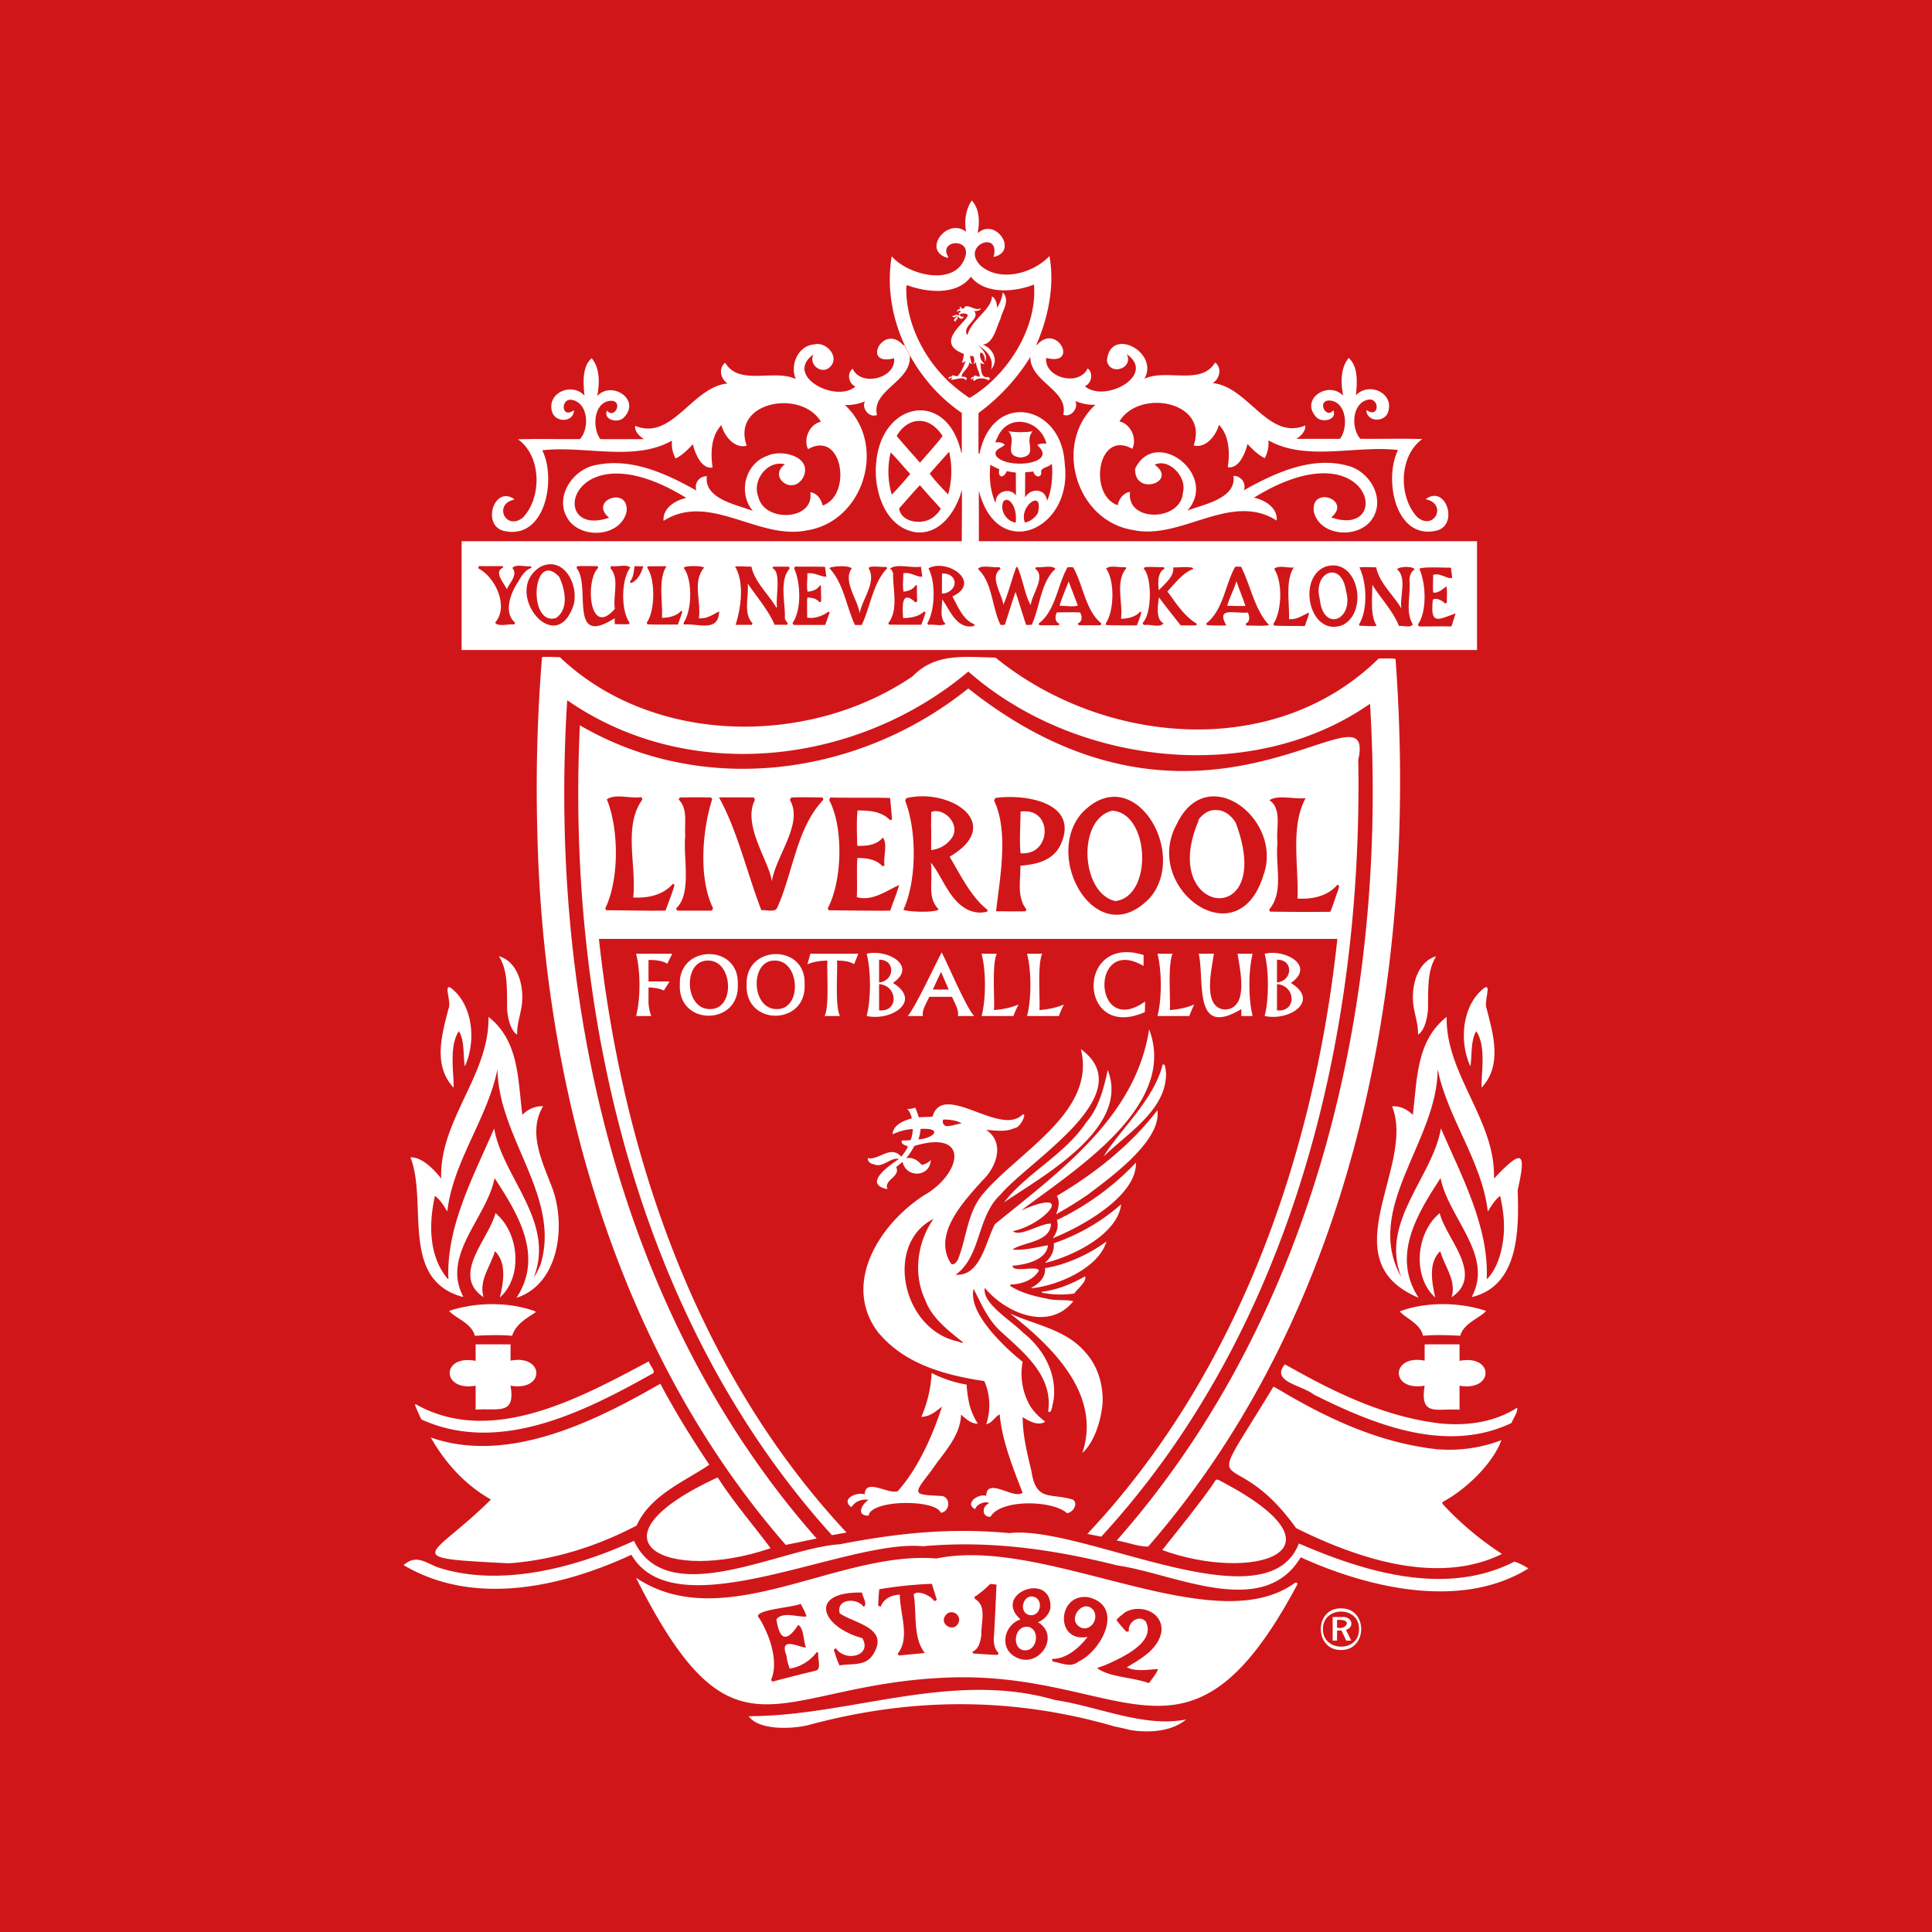 <?xml version="1.0" encoding="UTF-8"?>
<svg version="1.2" baseProfile="tiny-ps" id="Layer_1" xmlns="http://www.w3.org/2000/svg" xmlns:xlink="http://www.w3.org/1999/xlink" viewBox="0 0 56.693 56.693">
    <title>Liverpool FC</title>
    <path fill="#D11619" d="M0 0h56.693v56.693H0z" />
    <path fill="#FFF" d="M19.039 39.948c.021.117.242.317.094.367-1.993 1.115-4.485 2.377-6.768 1.337a5.977 5.977 0 0 1-.181-.407c.01-.016-.016-.032.003-.045 2.229 1.263 4.837-.18 6.852-1.252M37.968 40.182c1.345.752 2.756 1.409 4.3 1.588.786.076 1.587-.035 2.254-.463.022.133-.117.313-.17.451-1.912.909-4.04.045-5.802-.837-.342-.277-1.275-.372-.846-.884.186.1.161.089.264.145" />
    <path fill="#FFF" d="M19.377 40.604c.429.813.922 1.607 1.438 2.377-.71.484-1.736.891-2.132 1.784-1.163.609-2.412 1.006-3.729 1.108 0-.006-.011-.01-.017-.01l-.005.011c-3.308-.167-2.262-.142-.526-1.871-.814-.464-1.368-1.128-1.765-1.82 2.246.782 4.753-.435 6.736-1.579M37.553 40.791c1.308.782 2.718 1.446 4.216 1.681a4.263 4.263 0 0 0 2.289-.212c-.245.674-1.024 1.439-1.708 1.803l.003.005c-.012.01-.031.019-.037.032.003.021.035.035.035.054a9.09 9.09 0 0 0 1.724 1.445c-1.893.934-4.257.129-6.041-.757-1.963-2.737-2.908-.447-.666-4.151.07.033.112.06.185.1" />
    <path fill="#FFF" d="M21.058 43.353c.46.719 1.069 1.425 1.554 2.078-3.037 1.04-5.572-.22-1.554-2.078M35.898 43.502c3.876 2.059.805 2.935-1.792 1.983.225-.292 1.258-1.553 1.573-2.063.084-.017.136.045.219.08" />
    <path fill="#FFF" d="M29.622 44.988c2.139-.255 7.553 2.745 8.492.304 1.948.843 4.311 1.561 6.323.534.089.015.295.124.414.198-1.96 1.22-4.684.581-6.683-.326-1.106 1.847-3.723.472-5.378.239-1.901-.477-3.749-.739-5.706-.564-2.265-.217-7.258 2.49-8.556.25-2.068.958-4.627 1.522-6.686.304.362-.31.599-.1.993.062 1.867.614 4.106-.009 5.77-.775.968 2.085 4.304.206 6.04.101 1.713-.331 3.237-.488 4.977-.327M30.956 49.885c1.268.187 2.611.818 3.85.572-.435.362-1.104.398-1.654.307a6.74 6.74 0 0 0-.434-.099c-3.034-.883-6.017-.856-9.021-.037-.516.117-1.44.14-1.728-.268 2.952.003 5.959-1.356 8.987-.475" />
    <path fill="#FFF" d="M30.131 47.735c-.445.005-.427.814.049.677.299-.106.302-.66-.049-.677m3.951.13c-.081.535-.624.82-1.016 1.06.275.145.681.055.916.055-.055.149-.172.276-.269.411-.473-.178-1.162-.17-1.52-.444.068-.033.146-.044.206-.078l.002.006c.471-.209 1.553-.673 1.214-1.301-.208-.204-.523.038-.49.291a.102.102 0 0 1-.073.015 3.769 3.769 0 0 1-.291-.341c.056-.08.166-.151.237-.217.435-.267 1.128-.036 1.084.543m-2.429.89c-.226.19-.5.046-.76 0a.155.155 0 0 1-.021-.076c.41.01.804-.327 1.043-.647-.957.19-.9-1.283.015-1.164 1.072.25.416 1.562-.277 1.887m-.829-1.576c-.027.185-.19.357-.366.424.682.408.009 1.385-.651 1.024-.499-.257-.345-.945.139-1.107-.845-.757.922-1.434.878-.341m-1.557 1.383c-.237-.008-.469-.027-.706-.04a.124.124 0 0 1-.023-.056c.192-.081.23-.304.26-.485l-.011-.008.011-.01c-.013-.36.171-.847-.196-1.047.005-.024-.022-.088.029-.076.153-.109.288-.225.424-.358.065-.003.126.013.187.015-.026.542-.046 1.084-.082 1.624.007.133.03.282.144.386-.013.02-.013.047-.037.055m-1.141-.943c-.135.306-.58.04-.38-.217.157-.213.485-.024.38.217m-.723-.654c-.102-.151-.497-.321-.592-.173.098.556-.031 1.259.327 1.714l-.761.073c-.015-.017-.023-.036-.035-.054.375-.46.062-1.178.063-1.73-.242.004-.473.117-.564.353-.026-.009-.055-.018-.07-.038.003-.16.016-.318.03-.475a11.844 11.844 0 0 1 1.544-.159l.144.468c-.03.019-.059.057-.086.021m-1.793 1.597c-.22.346-.642.243-.973.309-.077-.142-.113-.3-.169-.452a.168.168 0 0 1 .06-.054c.261.411 1.077.239.777-.294-1.244-.344-1.579-1.374-.008-1.338.014.14.165.317.05.423-.194-.284-.821-.246-.706.186.432.303 1.492.424.969 1.22m-1.674.463a49.4 49.4 0 0 0-1.26.319c-.018-.009-.046-.027-.047-.055.232-.537-.054-1.332-.346-1.8-.267-.246.928-.306 1.213-.425.063.116.128.238.174.366-.206.05-.696-.164-.887.089.088.586.29.702.64.162.174.104.145.465.228.657-.116.05-.818-.377-.571.247.006.125.054.257.092.38a1.23 1.23 0 0 0 .789-.479c.019-.004.032.01.053.016-.033.148.104.487-.078.523m14.129-2.568c-.007-.042-.042.005-.062-.013-2.391 1.752-7.306-1.389-10.523-.711-2.889-.245-6.251 2.287-8.818.563 2.933 5.833 4.061 3.097 9.228 2.928 5.16-.164 6.983 3.275 10.182-2.735l-.007-.032zm-5.973.801c-.277-.355-.713.161-.487.417.283.306.676-.104.487-.417m-1.754-.401c-.326-.086-.455.463-.135.534.322.07.442-.438.135-.534M15.326 29.292c-.003.398-.157.664-.151 1.068-.22-.129-.309-.619-.294-.873-.009-.462.024-1.011-.24-1.427.486.137.695.707.685 1.232zM13.225 28.985c.657.498.753 1.563.418 2.303-.058-.206.004-.754-.178-1.028-.308.449-.131 1.328-.155 1.656-.616-.66-.34-1.575-.144-2.332.08-.191-.154-.72.059-.599" />
    <path fill="#FFF" d="M15.86 37.114c-.058.128-.114.256-.197.368.642-1.626-.916-2.936-1.162-4.368-.589 1.367-1.417 2.884-1.342 4.424a.179.179 0 0 0-.008-.015h-.017c-.559-.668-.552-1.619-.371-2.43.164.12.262.295.363.458.165-1.466 1.18-2.729 1.473-4.178.021 2.02 1.872 3.749 1.261 5.741m.361-2.212c-.284-.765-.755-1.658-.284-2.438-.238-.016-.445.09-.61.249-.135-1.078-.099-2.168-.993-2.874.033 1.703-1.445 3.033-1.388 4.745-.202-.263-.572-.641-.901-.621.518 1.33-.325 3.59 1.534 4.094l.007-.01.011.007c-.658-1.222.682-2.305.917-3.484.686 1.052 1.446 2.285.643 3.513 1.244-.405 1.449-2.092 1.064-3.181" />
    <path fill="#FFF" d="M14.57 35.626c.667.577.773 1.846.099 2.448.09-.395.221-1.007-.145-1.359-.128.447-.483.855-.334 1.351-.974-.653.163-1.719.347-2.459.02-.017.022.011.033.019M15.709 38.481c.003.011.01.018.009.026-.242.159-.589.348-.69.691-.288-.033-.785-.021-1.092 0-.102-.384-.587-.521-.757-.731.776-.259 1.756-.274 2.53.014M14.982 39.449v.478c.994-.193 1.024.91 0 .735.151.89-.375.648-1.025.704v-.704c-1.005.18-1.026-.923 0-.729v-.484h1.025zM41.46 29.292c.004.398.156.664.152 1.068.221-.133.301-.611.295-.873h-.003c.008-.462-.024-1.01.239-1.427-.484.139-.692.707-.683 1.232zM43.562 28.985c-.659.498-.754 1.562-.418 2.303.056-.205-.003-.754.175-1.028.313.445.131 1.332.158 1.656.616-.661.339-1.576.143-2.332-.08-.191.152-.719-.058-.599" />
    <path fill="#FFF" d="M44.109 36.385c-.057.419-.175.817-.46 1.138h-.016c-.001.003-.006.009-.006.015.072-1.538-.753-3.059-1.344-4.425-.242 1.433-1.804 2.741-1.161 4.368-1.14-2.022 1.072-3.998 1.064-6.108.293 1.448 1.307 2.713 1.472 4.178.103-.161.199-.338.363-.458.097.427.147.86.088 1.292m.426-1.463c.27-1.169.117-1.202-.695-.338.055-1.712-1.418-3.043-1.39-4.745-.891.708-.859 1.795-.991 2.874-.166-.159-.371-.266-.61-.249.71 1.743-1.861 4.511.78 5.619-.806-1.227-.043-2.461.642-3.513.238 1.179 1.572 2.264.918 3.484l.011-.007.008.01c1.37-.34 1.368-1.993 1.327-3.135" />
    <path fill="#FFF" d="M42.216 35.626c-.668.577-.771 1.844-.101 2.448-.084-.393-.223-1.01.148-1.359.124.448.481.854.333 1.351.974-.653-.164-1.72-.347-2.459-.017-.017-.021.011-.033.019M41.077 38.481c.154.197.605.352.68.717.289-.033.783-.021 1.093 0 .103-.383.589-.522.756-.731-.775-.259-1.757-.274-2.529.014M41.805 39.449v.478c-.996-.193-1.025.91 0 .735-.146.917.347.661 1.024.704v-.704c1.01.179 1.023-.924 0-.729v-.484h-1.024zM16.425 19.281c2.737 2.607 7.324 2.63 10.353.566.679-.699 1.527-.566 2.435-.55 3.151 2.565 8.182 3.039 11.247.023l.01.015.016-.015c.152.011.318-.012.465.015.673 9.118-1.122 18.991-7.257 26.046-.279.011-.622-.131-.926-.175 5.857-6.632 7.968-15.873 7.434-24.555-3.432 2.398-8.626 1.833-11.787-.945-3.25 2.735-8.182 3.334-11.771.841-.547 8.68 1.455 17.948 7.318 24.598-.303.066-.608.129-.905.189-4.989-5.72-7.136-13.525-7.292-21.002a47.582 47.582 0 0 1 .139-5.038c-.008-.042.508 0 .521-.013zM29.949 13.427c-.542-.067-.085-.469-.357-.772.228.036.486.036.712 0-.272.304.186.703-.355.772M28.837 10.113c.301.106.48.473.246.723.089-.308-.119-.554-.401-.712.145.101.336.331.219.492.016-.087-.038-.291-.135-.265a.31.31 0 0 0 .12.318c-.035.026-.086-.002-.12-.024.03.139-.002.41.174.423.072-.022.157.054.061.089-.081-.067-.343-.079-.405.019-.045.007-.052-.058-.008-.071-.02-.016-.066.006-.075.03-.057-.029.019-.086.059-.07-.002-.089.128-.01.177-.008.014-.111-.113-.279-.106-.427-.023.019-.042.043-.071.054a.328.328 0 0 0-.008-.229.8.8 0 0 1-.096-.016.57.57 0 0 0 .058.241c-.034.002-.064-.027-.09-.048.026.157-.265.325-.206.427.072-.023.208.041.098.095-.046-.15-.56.092-.384-.062-.011-.024-.079.005-.089.032-.062-.042.027-.082.071-.068.003-.091.126.004.175-.018.106-.114.183-.293.235-.448-.03.022-.066.053-.11.053a.836.836 0 0 0 .056-.258c-1.111-.419.687-1.25-.09-1.181a.348.348 0 0 1-.045.066.082.082 0 0 1 .083.036.102.102 0 0 0 .049-.026c-.002.092-.131.097-.15.01l-.034.028c.028.052-.07.069-.046.117-.137-.026.013-.127.06-.161-.046-.009-.085.05-.135.028-.013-.002-.033-.016-.029-.032.057.013.121-.07.178-.008.013-.015.024-.034.035-.053-.012-.006-.043-.01-.031-.032.015 0 .03.001.045-.003a.181.181 0 0 0 .012-.056.269.269 0 0 0-.108.027c.002-.051.059-.072.103-.084a.115.115 0 0 0-.025-.052c.015.003.028-.003.044-.005l.017.052c.025-.004.049-.002.073-.004.049-.19.35.099.472-.006.068.039-.124.109-.187.074.241.23-.385.453-.182.715.093-.435.708-.748.716-1.134.09.025.167.226.147.337.092-.141.153-.297.17-.462.229.252-.008.528-.064.777-.127.257-.203.724-.523.76" />
    <path fill="#FFF" d="M19.03 29.338v-.362c.19.008.336.032.451.09l.167-.266h-.618v-.629c.208-.006.423.024.551.11l.145-.294h-1.061c.133.497.133 1.331 0 1.827h.446a1.228 1.228 0 0 1-.081-.476" />
    <path fill-rule="evenodd" fill="#FFF" d="M20.828 29.611c-.752.005-.791-1.443-.051-1.424.738-.011.809 1.445.051 1.424m.822-.721c.058-1.204-1.749-1.179-1.701.003-.056 1.225 1.76 1.21 1.701-.003M22.789 29.611c-.751.005-.79-1.443-.052-1.424.74-.012.81 1.445.052 1.424m.822-.721c.057-1.205-1.747-1.179-1.702.003-.054 1.225 1.759 1.21 1.702-.003" />
    <path fill="#FFF" d="M24.279 28.187c-.022.343.064 1.319-.08 1.627h.446c-.147-.303-.062-1.289-.083-1.627.208 0 .372.028.503.106l.12-.306h-1.407l-.083.311c.158-.074.35-.104.584-.111" />
    <path fill-rule="evenodd" fill="#FFF" d="M25.796 28.877c.56.048.579.833 0 .771v-.771zm0-.716c.496-.004.456.627 0 .668v-.668zm-.365 1.653c.735.159 1.637-.444.771-.97.736-.502-.173-1.008-.771-.857.131.497.131 1.331 0 1.827M27.371 29.038l.243-.519.224.519h-.467zm-.101.212h.668c.058.163.214.38.169.564h.478c-.244-.263-.781-1.544-.951-1.867-.184.334-.764 1.6-.997 1.867h.444c-.037-.17.118-.403.189-.564z" />
    <path fill="#FFF" d="M29.249 27.987h-.445c.131.497.132 1.331 0 1.827h.934c.038-.104.089-.214.148-.338-.2.088-.435.14-.717.164.021-.345-.064-1.343.08-1.653M30.583 27.987h-.445c.131.497.131 1.331 0 1.827h.933c.038-.104.088-.214.146-.338-.198.088-.434.14-.715.164.022-.345-.064-1.343.081-1.653M33.595 29.699l.008-.31c-1.541 1.093-1.626-1.972-.047-1.043l.002-.321c-2-.635-1.922 2.543.037 1.674M34.409 27.987h-.444c.13.498.13 1.33 0 1.827h.934a4.25 4.25 0 0 1 .144-.338c-.198.088-.434.14-.714.164.021-.345-.065-1.343.08-1.653M36.426 29.611v.203h.332c-.128-.497-.128-1.33 0-1.827h-.442c.067.457.343 1.596-.36 1.637-.69-.031-.396-1.192-.336-1.637h-.444c.179.801-.181 2.484 1.25 1.624" />
    <path fill-rule="evenodd" fill="#FFF" d="M37.472 28.877c.563.048.581.834 0 .771v-.771zm0-.716c.498-.004.458.627 0 .668v-.668zm-.362 1.653c.736.159 1.632-.446.769-.97.736-.501-.171-1.008-.769-.857.129.498.129 1.33 0 1.827" />
    <path fill="#FFF" d="M39.259 26.146c-.079.199-.135.406-.222.61a69.4 69.4 0 0 1-1.768-.005c-.013-.02-.019-.04-.027-.062.445-.517.17-1.32.247-1.95-.058-.401.149-.992-.238-1.258.245-.167.74-.022 1.062-.06-.455.826-.2 1.984-.239 2.946.437.026.87-.068 1.155-.386-.005-.01.012-.013.016-.019.024.006.037.028.052.045-.008.044-.028.092-.038.139m-2.186-.461c-.75 2.459-3.581.362-2.538-1.508.893-1.873 3.137-.117 2.538 1.508m-3.329.659c-1.533 1.622-3.139-1.122-2.02-2.459 1.502-1.633 3.173 1.115 2.02 2.459m-2.631-1.536c-.233.456-.71.559-1.17.595.007.43-.111.92.177 1.283a.117.117 0 0 1-.032.056c-.287.006-.574 0-.859-.002.106-.953.381-2.331-.06-3.251.013-.025.027-.055.047-.074.901-.124 2.489.147 1.897 1.393m-2.15 1.945a.805.805 0 0 1-.541-.049c-.003.008-.013.003-.013-.005-.549-.258-.763-.991-1.091-1.384.056.653-.108 1.018.224 1.367-.069.109-.93.078-1.033.013.4-.856.391-2.341.054-3.191a.157.157 0 0 1 .04-.084c1.276-.305 2.9.757 1.263 1.72.324.54.614 1.164 1.114 1.561.001.016-.01.036-.017.052m-2.84-.03c-.602.004-1.206-.005-1.808-.012-.018-.015-.007-.036-.027-.056.431-.804.467-2.382.045-3.174l.028-.079c.593.015 1.169-.002 1.757.014.022.211.041.421.058.632-.02.002-.036.019-.06.017-.247-.259-.61-.283-.953-.283-.033.332-.015.689-.01 1.03l.01.009c.259.007.566-.021.74-.244.154.175.009.566.052.819-.019.01-.038.021-.06.024-.182-.206-.463-.243-.733-.243-.032.175 0 .873-.021 1.148.459.137.915-.214 1.243-.354-.07.25-.177.499-.261.752m-1.971-3.246c-.787.831-.882 2.152-1.354 3.176-.071.124-.317.038-.456.058-.418-1.081-.714-2.369-1.245-3.312.338 0 .677-.004 1.02.002a.173.173 0 0 1 .034.074c-.379.745.44 1.827.497 2.392.124-.77.933-1.696.533-2.389.004-.027.025-.051.037-.076.305-.013.61-.002.918-.002.01.022.026.056.016.077m-3.28 3.246-.997-.001a.164.164 0 0 1-.033-.069c.473-.427.194-1.548.267-2.118-.03-.374.083-.793-.193-1.073l.032-.062c.307-.004.619-.004.919 0l.031.054c-.292.912-.404 2.32.025 3.194-.005.028-.022.063-.051.075m-1.343-.002c-.579.01-1.162-.01-1.741-.01-.014-.021-.019-.042-.024-.061.409-.849.399-2.331.043-3.194.251-.175.67-.015 1.009-.066.02.025.03.047.035.073-.571.776-.166 1.949-.269 2.872.431.026.877-.069 1.164-.401.019.002.032.019.046.041-.069.248-.174.499-.263.746M39.857 22.3c.565-2.555-4.503 3.405-11.444-2.098-3.197 2.571-7.762 3.202-11.397 1.081-.4 8.367 1.677 17.448 7.395 23.764.144-.022.289-.052.43-.076-4.394-4.703-6.58-11.092-7.266-17.419.097-.003 14.535 0 21.653 0l.015.011c-.689 6.396-2.947 12.786-7.335 17.447.018.008.201.039.408.082 5.6-6.091 7.68-14.677 7.541-22.792m-11.919 2.278c.257-.405-.261-.901-.613-.749.003.15-.002.271-.002.458.007-.004.002.471 0 .657a.844.844 0 0 0 .615-.366m2.01-.762c-.003.395-.039.851 0 1.221.918.085.965-1.361 0-1.221m2.694-.027c-1.046.241-.927 2.43.087 2.652 1.105-.128 1.018-2.577-.087-2.652m3.62.358c-.109-.19-.309-.36-.529-.375-.011.003-.03-.014-.032.009l-.007-.009c-.221-.023-.419.128-.535.299.002.005.011.002.014.01-1.206 2.806 2.283 3.231 1.089.066" />
    <path fill="#FFF" d="M32.466 36.432a4.54 4.54 0 0 1-1.319.667h.001a3.915 3.915 0 0 1-.484.114c.029.262-.182.465-.398.573v.016c.798-.074 1.988-.613 2.2-1.37m.433-1.093a5.85 5.85 0 0 1-1.976 1.144.622.622 0 0 1-.218.528c-.002.02-.036.014-.019.044.829-.205 2.111-.845 2.213-1.716m.435-1.223a7.835 7.835 0 0 1-2.321 1.686c.063.185-.01.386-.123.533.866-.343 2.47-1.241 2.444-2.219m.628-1.538c-.789 1.039-1.861 1.87-2.949 2.515.103.18.039.382-.024.54.311-.174.619-.363.916-.566h.001c.751-.564 2.183-1.612 2.056-2.489m.255-1.104c-.022-.069-.002-.268-.1-.236-.251 1.036-1.304 1.973-1.732 2.698.703-.684 1.854-1.369 1.832-2.462m-2.373 8.203c-.564-.665-1.461-.793-2.206-1.135 1.194.936 2.706 2.359 2.122 4.096.366-.332.556-.977.597-1.493h-.002c.016-.528-.148-1.078-.511-1.468m-3.73-.312c-1.652-.347-2.17-2.872-.72-3.598-.477.678-.603 1.607-.252 2.362l.002.001c.194.553.699.925 1.12 1.263-.046.031-.102-.018-.15-.028m-.298-6.32c-.11.015-.18-.093-.14-.19.138-.015.442.028.539.112-.138.017-.261.068-.399.078m-.866.39c.029-.084.057-.194.063-.308.665-.038.405.275-.063.308m4.542 10.574c-.667-.215-1.091.085-1.23-.863l.006.026c-.124-.51-.264-1.078-.257-1.589.176.118.471.274.659.133-.201-.153-.383-.329-.495-.558h.001a1.883 1.883 0 0 1-.167-1.197 6.637 6.637 0 0 1-.89-.851h-.002c-.292-.356-.645-.83-.549-1.293.239.465.429.938.851 1.3h-.001c.678.615 1.489 1.289 1.339 2.304.108.072.119-.186.146-.264h.001c.145-.794-.261-1.558-.868-2.04h-.003c-.346-.361-1.228-.873-1.134-1.324.613.739 1.886 1.282 2.597.39-.237-.056-.527-.009-.769-.073h.008c-.377-.069-.762-.169-1.087-.371-.003-.015-.003-.033.004-.045.316-.011.661-.119.836-.41-.06-.163-.775.079-.775-.143.38-.029.995-.164 1.038-.599-.348.056-.689.159-1.041.124.296-.219 1.117-.208 1.131-.758-.295-.021-.917.406-1.116.218.962-.203 1.874-1.312.247-.611 1.523-1.16 4.607-3.052 3.748-5.311-.389 2.53-2.52 4.093-4.52 5.713-.284.515-.42 1.539-1.158 1.489.749-.533.622-1.692 1.302-2.338h.002c.857-1.023 4.167-2.957 2.371-4.284.462 1.86-1.858 3.019-2.895 4.278h-.001c-.446.555-.459 1.284-.717 1.912-.041.064-.11.156-.192.114-.561-.857.355-1.817.909-2.44.437-.41.669-1.128.118-1.491.268.013.571.07.828-.054.194-.001.412-.545.205-.368-.674.58-2.302-1.003-2.609.032-.13.013-.264.007-.399.022-.034-.098-.063-.193-.107-.284-.074.017-.148.044-.233.033a.623.623 0 0 1 .133.279c-.236.066-.551.19-.566.467.183-.079.373-.141.585-.153l.009.009a.98.98 0 0 1-.06.309c-.087.025-.173.012-.258.018-.047.117.111.137.176.177a1.203 1.203 0 0 1-.198.297c-.312-.356-.657.117-.976.042-.026.087.09.178.165.177.27.133.493-.212.745-.151-.271.184-1.084.735-.336.887-.126-.274.395-.362.255-.649.063-.052.122-.1.189-.15.105.484.809.445.825-.057a.466.466 0 0 1-.265.143c-.115-.134-.27-.236-.457-.195.098-.113.172-.235.243-.362 1.651-.494 1.379.823.286 1.447l.013-.008c-1.322.841-2.473 2.635-1.325 4.084l-.02-.034c.761.919 1.964 1.243 3.096 1.412.177.385.194.864.057 1.266.169-.031.279-.241.394-.288.079.81.399 1.584.673 2.297-.246.214-1.049-.478-1.069.092-.233-.078-.647.229-.322.391.039-.144.303-.257.41-.17-.225.08-.215.416.04.392.301-.525 1.831-.485 2.242-.104.166-.014.34-.262.184-.394m-2.798-2.233a1.892 1.892 0 0 1-.251-.579h.001a3.225 3.225 0 0 1-.078-.567 3.485 3.485 0 0 1-1.028-.341 3.683 3.683 0 0 1-.301 1.286c.239 0 .437-.162.605-.301-.28.874-.711 1.825-1.299 2.484-.274.103-.954-.401-.968.092-.244-.08-.72.144-.391.377a.485.485 0 0 1 .502-.213c-.179.104-.39.466.003.462.066-.477 1.968-.484 2.115-.087.266-.016.312-.454.026-.491-.862-.04-.84-.038-.325-.711h.003c.344-.523.873-1.018.893-1.675.139.12.303.274.493.264m-4.175-.623c.001-.002.001-.006.003-.007h.006-.006l-.003.007zm7.003-3.196c.099-.141.38-.358.319-.504-.392.222-.805.396-1.267.452-.003.008-.007.019 0 .028.308.062.641.07.948.024m.359-5.031c-.631.955-1.741 1.48-2.416 2.355 1.123-.767 3.717-2.174 3.04-3.881-.098.464-.25 1.103-.624 1.526" />
    <path fill-rule="evenodd" fill="#FFF" d="M31.359 17.062c-.091.236-.194.472-.268.713.162-.001.405.041.537-.006l-.269-.707zm4.654.713c.174.007.368.007.535.007-.083-.241-.183-.485-.266-.724-.081.256-.201.476-.269.717m3.485-.43c-.127-.91-.978-.574-.771.229.102 1.001 1.011.615.771-.229m-23.09-.42c-.791-.833-.935 1.464-.09 1.209.386-.27.261-.854.09-1.209m26.213 1.379c-.017.026-.017.059-.046.08-.313-.011-.624.003-.934-.002-.011-.019-.035-.04-.027-.066.262-.387.228-1.179.042-1.612-.035-.092.882-.034.91-.049l.016.022c.002.102.028.181.028.283-.15.036-.346-.156-.555-.093 0 .171-.012.344 0 .518.155.034.282-.112.389-.175.032.143.007.316.014.47-.021.016-.035.03-.059.027-.064-.084-.28-.184-.353-.106-.082.761.155.578.664.401-.023.103-.067.198-.089.302m-1.258-1.232c.03.404-.128.89.094 1.244-.056.127-.28.029-.403.057-.179-.447-.524-.795-.784-1.212 0 .37-.067.914.126 1.196-.017.041-.476-.004-.503.008l-.013-.045c.274-.449.216-1.253.011-1.671.163-.016.329-.001.493-.001.087.457.509.814.738 1.208-.054-.357.173-.906-.129-1.152.085-.087.446-.092.523 0-.12.075-.17.232-.153.368m-1.959 1.267c-.97.381-1.362-1.366-.515-1.709.957-.304 1.286 1.315.515 1.709m-1.11.019-.015.014c-.288-.006-.594.002-.892-.014-.006-.019-.019-.036-.019-.054.251-.381.273-1.24.021-1.609.118-.12.398-.023.576-.043-.253.393-.124 1.012-.14 1.513.234.033.433-.135.592-.187-.03.13-.081.254-.123.38m-1.062-.025c.022.053-.636.016-.654.025l-.029-.054c.141-.06.121-.216.068-.329-.402.036-.937-.175-.632.379-.188.004-.374 0-.564-.007-.011-.016-.023-.035-.02-.057.5-.394.543-1.118.843-1.656.057-.014.113-.003.175-.003.281.557.401 1.267.813 1.702m-2.137.019h-.448c-.216-.276-.423-.531-.639-.824-.025.202-.107.647.133.76-.091.147-.404.016-.575.056-.012-.019-.034-.04-.036-.067.269-.254.281-1.318.037-1.582-.004-.019.02-.034.025-.051.165-.017.393.002.56 0 .011.014.02.036.013.051-.214.109-.182.467-.161.626.194-.211.449-.397.424-.674.038.02.614-.051.585.051-.312.116-.529.419-.757.656.251.344.499.735.865.95a.091.091 0 0 1-.026.048m-1.735 0c-.299 0-.603 0-.9-.01-.006-.014-.014-.03-.011-.049.245-.361.268-1.247.011-1.605.104-.116.403-.022.571-.047.006.014.019.028.011.045-.317.378-.089.998-.146 1.471.209-.003.421-.052.562-.208.016 0 .024.018.035.026a3.457 3.457 0 0 1-.133.377m-1.073-.005h-.63c-.007-.022-.034-.031-.028-.057.14-.047.126-.211.067-.317-.229-.014-.458-.003-.682-.003-.059.108-.064.283.073.332a.09.09 0 0 1-.024.045c-.197.002-.368.001-.564.001-.006-.015-.017-.032-.019-.051.499-.377.545-1.123.845-1.649a.65.65 0 0 1 .165 0c.299.517.357 1.262.828 1.645-.004.019-.011.046-.031.054m-2.178-.011c-.105-.326-.203-.642-.308-.967-.116.324-.208.639-.312.961a.377.377 0 0 1-.131.005c-.254-.515-.233-1.249-.661-1.638.088-.137.478-.024.628-.058.01.021.028.036.035.058-.339.226.044.732.083 1.049.146-.335.245-.743.377-1.103.011-.005.027-.004.036-.004.157.351.216.814.389 1.118.033-.319.455-.837.133-1.069a.24.24 0 0 1 .027-.046c.136.026.47-.069.568.049-.438.393-.452 1.118-.698 1.643a1.158 1.158 0 0 1-.166.002m-1.542.037c-.502.096-.697-.485-.919-.786.005.214-.087.552.1.721-.132.077-.346.002-.506.027-.014-.016-.028-.031-.028-.051.234-.413.243-1.206.03-1.608.565-.299 1.582.412.703.827.159.286.312.695.654.819-.01.017-.015.041-.034.051m-1.532-.04-.942-.002c-.01-.015-.026-.029-.024-.051.304-.385.126-.995.138-1.469-.02-.025-.033-.104-.092-.126.208-.154.623-.009.909-.055.014.1.025.19.042.293-.159.018-.349-.147-.559-.1.001.174-.025.372.005.54.142-.019.286-.063.357-.195.014.002.024.01.038.018-.003.152.003.312.006.459a.121.121 0 0 1-.052.03c-.416-.389-.38.124-.361.452l.011.011c.222-.006.439-.043.602-.189a.06.06 0 0 1 .049.026c-.04.12-.082.241-.127.358m-1.023-1.632c-.402.429-.471 1.109-.726 1.639h-.198c-.257-.55-.333-1.229-.753-1.671.122-.064.553-.081.66.008-.273.374.173.909.231 1.318.077-.417.504-.922.263-1.32.02-.097.44-.019.515-.041.011.017.045.053.008.067m-1.671 1.287c-.044.114-.08.236-.129.351h-.919c-.013-.017-.035-.035-.035-.063.266-.367.238-1.181.047-1.591 0-.02.014-.047.031-.06.287.008.583 0 .873.008.014.097.024.197.041.292-.169.001-.362-.136-.559-.1.007.174-.028.368.006.538.142-.014.289-.058.362-.186.007-.004.019.004.029.012l.009.459a.118.118 0 0 1-.052.024c-.077-.108-.221-.135-.35-.138-.021-.012-.008.573-.009.588.207.043.457-.049.622-.173.009.013.048.013.033.039m-1.31.155c.008.055.051.097.086.141-.008.018-.015.036-.027.051l-.361-.003c-.184-.431-.527-.821-.789-1.211.043.35-.138.883.138 1.161.003.019-.008.034-.019.053h-.474c.151-.463.269-1.233-.015-1.71.161-.015.32.005.48.002.093.452.496.8.735 1.209.008-.008.003-.022.017-.028-.052-.227.136-1.028-.136-1.135a.117.117 0 0 1 .03-.044h.45a.119.119 0 0 1 .027.055c-.316.347-.122 1.008-.142 1.459m-1.932-.149c-.045.557-.628.294-1.026.334-.011-.013-.013-.032-.017-.048.252-.363.271-1.26.012-1.606-.035-.09.612-.073.588-.011-.343.416-.075.996-.148 1.478.229.031.428-.119.585-.195.022.007.009.031.006.048m-1.205.334c-.288-.004-.605.007-.898-.008-.006-.016-.016-.036-.016-.055.245-.329.253-1.275.014-1.599-.003-.017.009-.035.021-.049h.542c-.254.401-.103 1.019-.133 1.513.2-.006.424-.046.562-.203.016.002.03.017.036.026-.041.13-.087.252-.128.375m-1.371-1.218a.17.17 0 0 1-.044-.041c.115-.122.117-.307.142-.455l.255.003c-.053.188-.156.406-.353.493m-.072 1.206c-.135.006-.274-.001-.408 0a1.296 1.296 0 0 1-.004-.175c-1.385.882-.681-.97-1.125-1.478l.03-.05c.199-.007.382 0 .59 0 .011.017.014.034.02.05-.387.354-.271 2.081.488 1.203-.061-.405.143-.887-.129-1.19 0-.022.011-.046.028-.068.173.039.425-.065.555.046-.271.349-.279 1.264-.022 1.617a.078.078 0 0 1-.023.045m-1.623-.553c-.536 1.583-2.121-.433-.965-1.133.685-.332 1.135.546.965 1.133m-1.615-.701c-.225.317-.449.911-.103 1.203.006.023-.011.042-.025.06-.152-.022-.469.076-.557-.053.417-.475.001-1.348-.498-1.597.011-.023.015-.047.032-.066.226.011.453-.004.688.006a.062.062 0 0 1 .014.041c-.292.126.031.458.11.635.078-.189.332-.419.161-.624.109-.127.374-.028.538-.052.008.017.024.027.021.048-.179.063-.294.234-.381.399m12.87-5.654c-.893-.71-1.518-1.878-1.488-2.997.007-.015.02-.027.016-.046.577.219 1.468.312 1.878-.244.422.533 1.307.446 1.852.23.106 1.301-.812 2.699-1.893 3.328-.12-.085-.228-.159-.365-.271m-.261 3.102c-.021-.024-.416-.423-.539-.613.188-.216.193-.224.568-.64.093.409.087.842-.029 1.253m-.401.636c-.287.274-.968.215-1.038-.223.189-.221.599-.683.612-.683.199.234.409.457.612.685a.702.702 0 0 1-.186.221m-1.252-.631a2.372 2.372 0 0 1-.033-1.238c.204.202.376.418.573.63a9.657 9.657 0 0 1-.54.608m.887-2.159c.258.028.466.226.603.436-.06.102-.518.62-.664.785-.231-.266-.461-.517-.682-.783.147-.268.422-.479.743-.438m2.005 1.282c.084.048.172.096.264.13-.059.265.132.273.217.058.088.014.178.035.267.04 0 .282.004.351.004.672-.189-.255-.611-.108-.593.205-.006.004-.011-.006-.017-.006-.147-.341-.181-.737-.142-1.099m.219-.824c.323-.707 1.25-.494 1.426.204-.095-.008-.194-.005-.269.043.646.559-.896.727-1.206.318-.092-.196.183-.234.251-.33-.072-.068-.176-.082-.272-.064.011-.063.048-.118.07-.171m1.58.794c.022.074.014.165.019.247l.008-.004-.01.017c-.003.28-.037.574-.151.829-.015-.02.01-.038-.003-.056l-.008.007c-.068-.329-.492-.322-.635-.046 0-.271.003-.448.003-.742.085-.009.161-.014.241-.024.036.177.264.213.226-.014.033-.11.232-.112.31-.214m-.404 1.444a.596.596 0 0 1-.378.283c-.201-.464.557-1.03.378-.283m-.65.282c-.259-.028-.467-.343-.374-.588.004-.027.029-.049.05-.069.036.015.038-.029.07-.008.02-.006.03.034.046.008.196.149.231.424.208.657m-1.082.549v-1.487c.543 2.136 2.766 1.144 2.52-.775-.075-1.763-2.118-2.167-2.499-.312-.008.004-.022 0-.03-.004-.004-.401-.001-.699-.001-1.186a5.883 5.883 0 0 0 1.543-1.68c.45-.869.717-1.963.538-2.925-.478.507-1.44.775-2.016.285-.61-.608.597-1.063.375-.259.743-.155.068-1.163-.454-.705-.002-.005-.007-.005-.01-.008.062-.305.053-.705-.174-.944-.181.267-.224.611-.166.919-.555-.439-1.309.553-.545.764.012-.009.019-.015.021-.026-.304-.49.66-.577.503-.017-.27.909-1.678.555-2.154.006h-.01c-.29 1.761.603 3.593 2.058 4.589v1.163l-.016-.001c-.414-1.851-2.316-1.511-2.491.255-.102.82.244 1.966 1.182 2.086.707.058 1.162-.635 1.325-1.238.012-.01 0 .963 0 1.499H13.546v3.192h29.796v-3.192H28.724zm-.731 1.121c-.061-.132-.209-.184-.351-.171l-.002.583c.213.008.44-.191.353-.412" />
    <path fill="#FFF" d="M30.235 10.439c-.039.768 1.132.993.966 1.73.215.096.46-.187.352-.402.174.077.409.122.592.11-1.251 1.143-.567 3.426 1.117 3.678 1.411.298 2.858-1.136 4.2-.28.035-.374-.346-.605-.665-.671 3.437-2.124 4.13 1.221 2.266.579.623-.517-.608-.948-.51-.164.178.711 1.252.795 1.675.262.448-.58.019-1.398-.626-1.599-1.074-.323-2.176.187-3.102.704.083-.214-.099-.431-.306-.42.091.666-.881.835-1.349 1.016.924-1.051-.94-2.464-1.534-1.231-.04.82 1.27.398.573-.114.413-.2.95.356.829.806-.045.861-1.664.899-1.554-.008-.194.024-.327.21-.359.391-.871-.297-.597-2.231.425-1.656.15-.297-.043-.731-.376-.804.577-.966 2.637-.594 2.177.706.364.088.657-.292.743-.606.31.321.321.833.259 1.244.332.052.516-.421.579-.682.141.153.316.327.507.416a.914.914 0 0 0 .107-.507l.01-.01c1.104.62 2.572.133 3.793.279-.419.83-.094 2.633 1.114 2.368.675-.143.309-1.349-.289-.938l.005.02c.614.135.241.921-.257.527-.565-.59-.554-1.802.14-2.299-.598-.02-1.215 0-1.818-.008-.281-.307-.249-1.046.224-1.147.339-.068.336.519.005.334-.002-.008-.045-.028-.053-.014.024.333.518.349.631.059.211-.57-.561-.92-.938-.506.033-.347.08-.84-.211-1.097-.252.296-.232.757-.162 1.109-.42-.453-1.266.082-.805.608.166.213.645.097.514-.182-.209.266-.478-.267-.134-.288.527.006.587.793.329 1.126l-1.279-.001c.116-.068.287-.228.259-.39-1.088.446-1.669-1.143-2.714-1.245.204-.121.278-.436.081-.598h-.013c-.412.675-1.437.169-2.07.47.442-.783-1.012-1.549-1.101-.532.082.461.795.229.581-.189.877.613-.629 1.436-1.221.947v-.011c.192-.084.249-.388.073-.52-.244.542-1.278.283-1.216-.307.978.258.324-1.052-.273-.377-.007-.008-.04-.019-.046-.026 0 .003-.197.43-.145.34M26.698 10.447c.049.757-1.133.995-.964 1.731-.218.092-.459-.185-.353-.402-.173.077-.408.12-.59.108 1.249 1.147.567 3.424-1.118 3.68-1.413.295-2.859-1.137-4.201-.28-.032-.373.348-.607.668-.672-3.438-2.124-4.131 1.219-2.266.58-.622-.519.605-.948.51-.164-.183.711-1.25.795-1.676.262-.491-.644.072-1.527.798-1.648 1.033-.21 2.049.258 2.93.753a.314.314 0 0 1 .306-.42c-.086.669.882.834 1.349 1.017-.443-.523-.228-1.397.434-1.619.419-.201 1.32.03 1.051.624-.313.578-1.053-.015-.542-.371-.513-.14-.98.48-.778.96.172.75 1.645.695 1.522-.141.195.022.326.21.36.39.872-.296.596-2.232-.426-1.655-.147-.3.041-.731.377-.805-.577-.964-2.638-.594-2.177.705-.364.091-.659-.289-.743-.605-.309.322-.32.833-.259 1.244-.331.055-.515-.422-.579-.683-.14.153-.316.329-.507.417a.894.894 0 0 1-.106-.507l-.011-.011c-1.105.62-2.567.133-3.794.279.418.833.096 2.632-1.114 2.368-.674-.146-.308-1.349.29-.937l-.005.017c-.613.138-.241.92.257.529.564-.588.555-1.805-.141-2.299.596-.022 1.214 0 1.819-.008.281-.307.25-1.047-.224-1.148-.337-.07-.335.517-.005.334.003-.009.047-.027.054-.015-.028.335-.514.348-.632.062-.208-.572.558-.921.939-.508-.032-.345-.082-.844.211-1.096.252.295.231.756.163 1.109.417-.455 1.271.085.802.608-.165.215-.643.094-.513-.182.209.264.48-.265.134-.287-.529.004-.585.794-.329 1.126l1.279-.001c-.117-.07-.285-.226-.26-.39 1.09.448 1.667-1.144 2.715-1.244-.206-.12-.275-.436-.083-.6h.016c.406.679 1.437.168 2.067.472-.179-.411.062-.979.54-1.018.375-.093.785.408.434.688-.251.195-.609-.12-.453-.395-.875.618.627 1.436 1.222.95v-.009c-.192-.084-.252-.384-.076-.521.244.541 1.281.284 1.216-.306-.976.255-.318-1.054.274-.377.008-.008.015-.01.021-.019 0-.001.222.421.167.33" />
    <path fill-rule="evenodd" fill="#FFF" d="M39.342 47.534c.341.016.138.302-.107.229v-.229h.107zm.023-.084h-.259v.692h.129v-.296h.129l.141.296h.145l-.154-.316c.263-.071.189-.413-.131-.376m.515.362c.005.683-1.067.673-1.06-.005-.011-.685 1.078-.695 1.06.005m-.531-.615c-.794-.011-.783 1.229 0 1.221.789.011.796-1.235 0-1.221" />
    <path fill="none" d="M11.842 5.885h33.009v44.923H11.842z" />
    <path fill="none" d="M11.842 5.885h33.009v44.923H11.842z" />
</svg>
